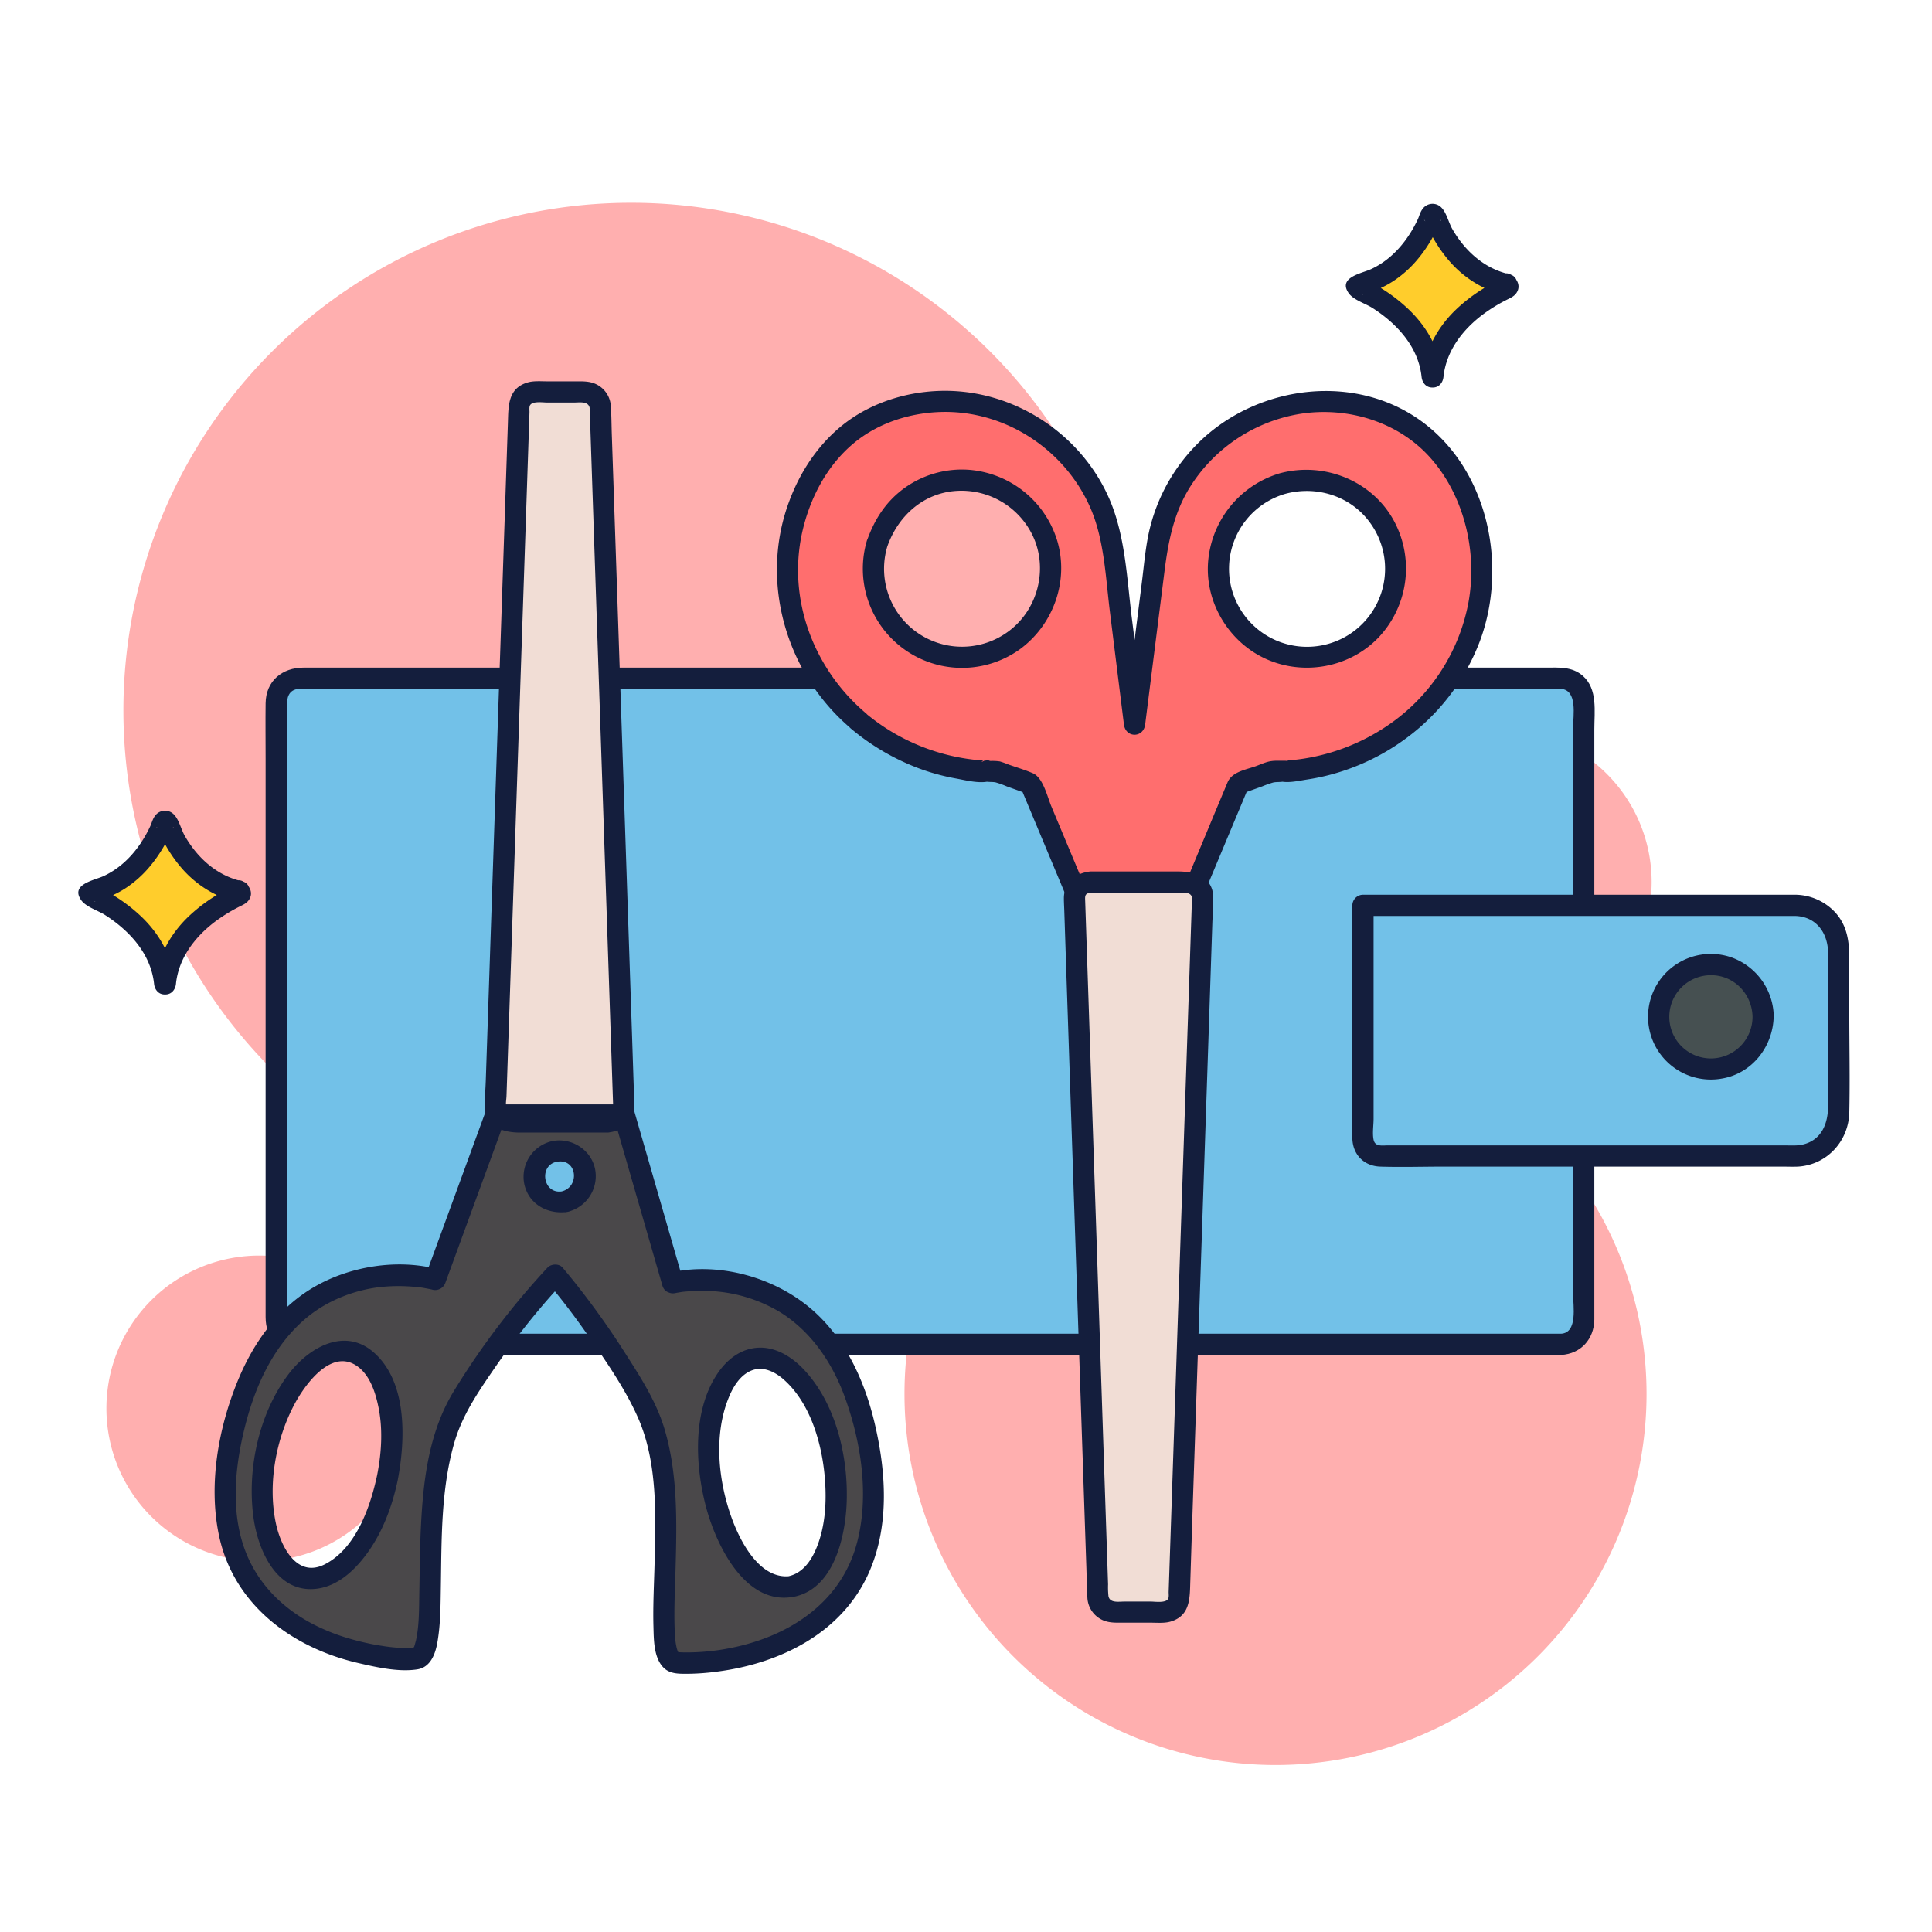 <svg
  t="1638074007311"
  class="icon"
  viewBox="0 0 1024 1024"
  version="1.1"
  xmlns="http://www.w3.org/2000/svg"
  p-id="32807"
  width="16"
  height="16"
>
  <path
    d="M137.4 746.48m-81 0a81 81 0 1 0 162 0 81 81 0 1 0-162 0Z"
    fill="#FFAFAF"
    p-id="32808"
  ></path>
  <path
    d="M794.4 467.48m-81 0a81 81 0 1 0 162 0 81 81 0 1 0-162 0Z"
    fill="#FFAFAF"
    p-id="32809"
  ></path>
  <path
    d="M676.05 738.83m-196.65 0a196.65 196.65 0 1 0 393.3 0 196.65 196.65 0 1 0-393.3 0Z"
    fill="#FFAFAF"
    p-id="32810"
  ></path>
  <path
    d="M334.5 376.58m-269.1 0a269.1 269.1 0 1 0 538.2 0 269.1 269.1 0 1 0-538.2 0Z"
    fill="#FFAFAF"
    p-id="32811"
  ></path>
  <path
    d="M146.4 357.43m12 0l669 0q12 0 12 12l0 329.05q0 12-12 12l-669 0q-12 0-12-12l0-329.05q0-12 12-12Z"
    fill="#72C1E8"
    p-id="32812"
  ></path>
  <path
    d="M827.4 706.9H161.82c-1.11 0-2.26 0.09-3.37 0-5-0.42-6.42-4.23-6.42-8.45V374.32c0-4.4 0.8-8.74 6.37-9.22 0.92-0.07 1.88 0 2.8 0h654.86c3.72 0 7.6-0.31 11.32 0 8.89 0.74 6.4 14.25 6.4 20.41v300.55c0 5.94 2.55 20.35-6.38 20.84-7.2 0.39-7.24 11.64 0 11.25 10.51-0.57 17.49-8.42 17.63-18.77V386.62c0-9.52 1.86-21.44-6.1-28.41-5.78-5.06-12.81-4.36-19.82-4.36H160.92c-11.3 0-20 7-20.14 18.91-0.12 9.77 0 19.54 0 29.31v296c0 11.58 7.37 20 19.26 20.07 18.29 0.14 36.58 0 54.87 0H827.4c7.24 0.01 7.25-11.24 0-11.24z"
    fill="#141E3D"
    p-id="32813"
  ></path>
  <path
    d="M321.83 594.67h-50.39c-4.85 0-8.82-3.47-8.82-7.72l12.5-371.47c0-4.23 4-7.72 8.8-7.72h25.42c4.85 0 8.82 3.47 8.81 7.72L330.64 587c0 4.2-3.96 7.67-8.81 7.67z"
    fill="#F1DDD5"
    p-id="32814"
  ></path>
  <path
    d="M356.53 679.93L330.87 591h-68.18l-31.93 87.2s-86.08-23.33-108.25 85 81 116.92 97.55 116.06-2.73-92.74 23.61-136.17a415.58 415.58 0 0 1 50.53-67.22 418.84 418.84 0 0 1 46.54 68.31c24.38 44.56 1.07 135.49 17.52 137.08s120-2.4 102.63-111.6-104.36-89.73-104.36-89.73zM205.42 782.8c-6.66 33.11-26.41 57.06-44.13 53.5s-26.68-33.28-20-66.39 26.41-57.07 44.13-53.51 26.65 33.29 20 66.4z m93.73-145.9A13.56 13.56 0 1 1 310 621.06a13.55 13.55 0 0 1-10.85 15.84zM418.89 841c-17.86 2.76-36.53-22.05-41.7-55.42s5.11-62.67 23-65.44 36.52 22 41.69 55.42-5.14 62.64-22.99 65.44z"
    fill="#4A484A"
    p-id="32815"
  ></path>
  <path
    d="M321.83 589.05h-45.28c-2.73 0-7.65 0.87-8.29-2.56-0.31-1.68 0.13-3.84 0.19-5.53l2.39-71 3.86-114.73 3.79-112.87 2.15-64c0-1-0.23-2.68 0.31-3.59 1.35-2.3 7-1.41 9.14-1.41H304c3.11 0 7.85-0.91 8.54 2.89a42.92 42.92 0 0 1 0.21 6.22l2.45 72.89 3.9 115.81 3.75 111.61 2.07 61.8c0.08 2.38 0.42 4.2-3.1 4.45-7.18 0.51-7.23 11.76 0 11.25 8.1-0.58 14.39-5.86 14.4-14.25 0-2.24-0.15-4.49-0.22-6.72L335 549l-3.57-106.18-4.15-123.42-3-88.73c-0.17-5-0.17-10.09-0.51-15.11a13.74 13.74 0 0 0-7.56-11.8c-3.61-1.83-7.52-1.64-11.42-1.64h-14.7c-3.38 0-7.17-0.36-10.44 0.6-10.6 3.11-10.15 12.67-10.45 21.33l-1.05 31.27-3.6 107.19-4.15 123.22-2.93 87.27c-0.16 4.6-0.62 9.32-0.47 13.93 0.35 10.57 9.92 13.36 18.65 13.36h46.18c7.24 0.01 7.25-11.24 0-11.24z"
    fill="#141E3D"
    p-id="32816"
  ></path>
  <path
    d="M362 678.43l-22.41-77.65-3.26-11.3a5.74 5.74 0 0 0-5.42-4.13h-68.22a5.81 5.81 0 0 0-5.43 4.13l-27.92 76.29-4 10.94 6.92-3.93c-21.18-5.7-46.18-1.76-65 8.92-19.43 11-32.73 29.52-41.12 49.86-10.39 25.18-15.73 55-10.13 82 7.65 36.89 38.78 59.81 74 67.91 9.56 2.2 21.32 4.89 31.22 3.32 6.89-1.08 9.48-8 10.57-14.12 1.71-9.6 1.7-19.5 1.86-29.22 0.42-25.41 0-51.62 7-76.29 4.14-14.72 12.61-27.12 21.2-39.62a408.37 408.37 0 0 1 27.89-36.17q4.19-4.82 8.55-9.48h-8c7.43 8.74 14.35 17.9 20.92 27.3 9.81 14.05 20.29 29 27.15 44.74 10.27 23.63 9.2 51.74 8.56 76.94-0.28 11.09-0.9 22.2-0.59 33.28 0.18 6.79 0.13 16 5 21.36 3.33 3.7 8.1 3.64 12.69 3.64A125.14 125.14 0 0 0 380 886c34-4.36 67.42-21 81.24-54.1 10.14-24.28 8.33-52 2.46-77.09-5.34-22.87-15.72-45.73-33.93-61.21-19.47-16.55-48-24.57-73.3-19.37l-1.44 0.27c-7.07 1.57-4.08 12.42 3 10.85 0.42-0.09 0.84-0.17 1.27-0.24l1.53-0.25c1-0.16 0.32 0-0.32 0 0.46 0 0.91-0.12 1.37-0.16a101.26 101.26 0 0 1 13.38-0.47 79 79 0 0 1 37.54 10.85c17 10.25 28.46 27.34 35.1 45.77 8.6 23.85 12.89 52 6.31 76.9-8.72 32.9-37.95 50.69-69.82 56.26a117 117 0 0 1-16.17 1.72c-2.09 0.08-4.19 0.11-6.29 0.06-0.73 0-1.45-0.07-2.18-0.09-0.3 0-0.6 0-0.91-0.06-0.7 0 1.17 0.55-0.07-0.07 1.12 0.56 0.82 0.37 0.76 0.22-0.56-1.38 0 0.19-0.36-0.71a20.48 20.48 0 0 1-0.59-2 45.88 45.88 0 0 1-1-9.71c-0.39-10.51 0.18-21.06 0.47-31.57 0.68-24.76 1.3-50.77-5.95-74.73-4.39-14.52-12.89-27.58-21-40.27q-11.55-18.13-24.86-35.06-3.94-5-8.05-9.87c-1.93-2.27-6-2.07-8 0a410.63 410.63 0 0 0-49.36 65c-13.25 21.38-16.41 46.56-17.68 71.24-0.62 12-0.67 24-0.9 35.94-0.16 8.4 0 17.35-1.78 25.42-0.18 0.78-1.11 3.78-0.81 3-0.18 0.45-0.59 0.9-0.72 1.35 0.06-0.22 0 0 0.11 0-0.53-0.11 1.09-0.16 0.52-0.21a20.74 20.74 0 0 0-2.23 0 103.07 103.07 0 0 1-13.14-1c0.47 0.06-2.45-0.38-3.31-0.52-1.62-0.27-3.24-0.57-4.84-0.9-3.27-0.68-6.51-1.46-9.72-2.38a107.72 107.72 0 0 1-20.3-7.91c-14.77-7.68-27-19.14-34.1-34.35-9.94-21.37-7.89-46.52-2.5-68.78 5.45-22.49 15.35-44.91 33.68-59.83 11.29-9.19 26.07-14.64 39.84-15.91a92.41 92.41 0 0 1 16.55 0c1.05 0.09 2.09 0.21 3.14 0.33h0.17c0.5 0.07 1 0.14 1.5 0.23 1.22 0.21 2.42 0.44 3.64 0.68 0.43 0.08 0.86 0.19 1.28 0.31a5.77 5.77 0 0 0 6.92-3.93l27.93-76.29 4-10.94-5.42 4.13h68.18l-5.43-4.13 22.41 77.65 3.26 11.3c2.03 7 12.92 4.04 10.92-2.94z"
    fill="#141E3D"
    p-id="32817"
  ></path>
  <path
    d="M200 781.3c-3.52 16.9-11.12 39.13-27.64 47.71-15 7.81-23.54-9.39-26.13-21.59-4.39-20.69-0.07-44.41 9.77-63 5.31-10 19-29.49 32.68-20.75 6.89 4.41 10 13.32 11.64 20.89 2.69 12 2 24.71-0.32 36.7-1.36 7.08 9.48 10.11 10.85 3 4-21 5.16-51.13-12.25-67-15.76-14.41-35.19-2.94-45.9 11.39-15.5 20.73-21.78 49.93-18.39 75.36 2.31 17.31 12.14 40.63 33.47 38.06 11-1.33 19.82-9.41 26.22-18 8.69-11.61 13.91-25.67 16.85-39.78 1.47-7.06-9.38-10.08-10.85-2.99zM297.66 631.48c-10.12 1.39-12.22-14.39-2.05-15.8 10.36-1.44 11.75 13.45 2.05 15.8-7 1.7-4.06 12.55 3 10.85a19.45 19.45 0 0 0 14.73-22.77c-2.13-10.27-12.6-16.82-22.76-14.73a19.36 19.36 0 0 0-14.74 22.76c2.33 10.75 12.42 16.16 22.77 14.74 7.13-0.98 4.09-11.83-3-10.85zM418.89 835.34c-16.26 2.09-26.7-18.56-31.19-31.09-7-19.53-9.48-43.57-1.56-63.24 2.39-6 6.37-12.6 12.76-14.82 5.9-2.06 11.91 1 16.32 4.84 14.89 13 21 35.89 22.14 54.88 0.71 11.43-0.14 23.43-4.46 34.16-2.85 7.09-7.55 14-15.51 15.47-7.11 1.3-4.1 12.14 3 10.85 21.71-4 27.79-32.24 28.39-50.54 0.78-24.19-5.87-52.4-23.07-70.33-6.12-6.39-14.54-11.63-23.69-11.22-8.9 0.39-16.12 5.76-21.11 12.82-14 19.79-12.61 49.32-6.7 71.6 5.09 19.2 19.9 51 44.69 47.87 7.1-0.91 7.16-12.17-0.01-11.25z"
    fill="#141E3D"
    p-id="32818"
  ></path>
  <path
    d="M454.92 382.13a113.1 113.1 0 0 0 67.83 26.68 0.33 0.33 0 0 1 0.41-0.18l0.85 0.25c1.45 0.06 2.92 0.09 4.39 0.1l17.73 6.35 26.53 63.4h40.6l-23.54-187C583 238.37 531.1 202.16 479 215.61c-20.5 5.29-39.46 17.91-51.71 43.2-20.51 42.37-8.56 93.19 27.63 123.32z m9.92-93.86a46.94 46.94 0 0 1 58.21-31.91 47 47 0 1 1-58.22 31.92z"
    fill="#FF6E6E"
    p-id="32819"
  ></path>
  <path
    d="M630 478.73l26.53-63.41 17.7-6.32c1.48 0 2.95-0.05 4.39-0.1l0.85-0.25a0.33 0.33 0 0 1 0.42 0.18 113 113 0 0 0 67.9-26.68C784 352 795.92 301.2 775.39 258.82c-12.25-25.3-31.21-37.92-51.72-43.21-52.07-13.44-104 22.75-110.7 76.11l-23.58 187z m49.66-222.38a46.95 46.95 0 1 1-31.95 58.21 47 47 0 0 1 31.93-58.21z"
    fill="#FF6E6E"
    p-id="32820"
  ></path>
  <path
    d="M450.94 386.11a123.62 123.62 0 0 0 35.72 21 113.36 113.36 0 0 0 19.79 5.46c5.65 1 14.16 3.37 19.55 0.92l-4.33 0.57c2 0.59 4.16 0.24 6 0.61a45.64 45.64 0 0 1 5.87 2.11l11.13 4-3.92-3.93 26.52 63.4c1 2.33 2.72 4.13 5.43 4.13H630c2.74 0 4.45-1.8 5.43-4.13l26.52-63.41-3.95 3.91 11.13-4a53.29 53.29 0 0 1 5.67-2c1.89-0.43 4.07-0.06 6.17-0.68l-4.34-0.57c4.79 2.07 11.25 0.39 16.31-0.37a115 115 0 0 0 19.2-4.62 118.31 118.31 0 0 0 32-16.37 114 114 0 0 0 40.07-51.91c15.38-40.62 4.36-92.78-32.55-118.2-34.33-23.63-82.12-17.73-112.66 9.12a95.75 95.75 0 0 0-30.27 52c-1.76 8.54-2.49 17.39-3.58 26L595.71 384H607l-7.05-55.95c-2.64-21-3.43-43.81-11.89-63.43-14.38-33.32-47.81-56.19-84.09-57.42-18-0.6-36.68 4.1-51.73 14-16.77 11.08-28.37 28.21-34.86 47.05-14.46 42 0 89.4 33.6 117.81 5.5 4.64 13.5-3.27 8-8-27.51-23.23-41.65-60-33.87-95.62 4-18.1 13-35.56 27.41-47.54 12.92-10.76 30-16.18 46.7-16.55 33.49-0.74 64.62 19.59 78.34 50 7.79 17.27 8.42 37.69 10.76 56.26l7.39 59.39c0.91 7.22 10.34 7.23 11.25 0l10.31-81.72c2-15.58 4.92-30.38 13.37-44a85.07 85.07 0 0 1 59.52-39.08c24.69-3.56 51 4.5 67.78 23.24 18.26 20.35 25.25 50.34 20.35 77a101.32 101.32 0 0 1-43.94 65.85A109.11 109.11 0 0 1 691.58 402c-1.68 0.27-3.37 0.5-5.06 0.68-1 0.11-2.29 0.08-3.31 0.3 0 0-2.56 0.61-1.28 0.45 0.9-0.11-0.56-0.22-1-0.23h-3c-1.08 0-2.57 0-3.75 0.16-2.93 0.31-5.79 1.73-8.54 2.72-5.35 1.91-12.59 2.93-15 8.57l-6.65 15.89-18.12 43.56-1.31 3.14 5.42-4.13h-57.32l5.42 4.13-20.86-49.86c-2.09-5-4.36-15.2-9.75-17.53-4.23-1.83-8.77-3.14-13.1-4.69a43.7 43.7 0 0 0-4.41-1.58 25.64 25.64 0 0 0-4.88-0.25c-0.77 0-0.66-0.39-1.92-0.33l-1.49 0.2q-2.37 1.24-0.58-0.1a108.83 108.83 0 0 1-62.19-25c-5.53-4.55-13.53 3.36-7.96 8.01z"
    fill="#141E3D"
    p-id="32821"
  ></path>
  <path
    d="M681.13 261.77c16.6-4.57 34.79 1.1 45 15.24a41.36 41.36 0 1 1-45-15.24c6.9-2.12 4-13-3-10.85a53.35 53.35 0 0 0-37.85 47.37c-1.45 21.59 11.44 42.48 31.17 51.16 19.92 8.76 43.9 4.31 59.07-11.43a53.21 53.21 0 0 0 9.16-60.32c-11.18-22.56-37.6-33.37-61.55-26.78-6.96 1.92-4 12.78 3 10.85zM470.26 289.76c5.6-16.11 18.95-28.4 36.54-29.57a41.88 41.88 0 0 1 40.33 23.25c7.82 15.89 4.09 35.59-8.61 47.81a41.32 41.32 0 0 1-68.26-41.49c1.93-7-8.92-10-10.85-3a52.57 52.57 0 0 0 80.89 57.54c18-13 26.46-36.46 20-57.88A53.25 53.25 0 0 0 513.53 249a52.16 52.16 0 0 0-34 9.57c-9.95 7.15-16.12 16.78-20.1 28.22-2.43 6.84 8.46 9.78 10.83 2.97z"
    fill="#141E3D"
    p-id="32822"
  ></path>
  <path
    d="M578.23 467.56h50.39c4.85 0 8.82 3.47 8.82 7.72l-12.5 371.48c0 4.23-4 7.72-8.8 7.72h-25.42c-4.85 0-8.82-3.48-8.81-7.72l-12.49-371.47c0-4.29 3.96-7.73 8.81-7.73z"
    fill="#F1DDD5"
    p-id="32823"
  ></path>
  <path
    d="M578.23 473.19h45.28c2.73 0 7.65-0.88 8.29 2.56 0.31 1.68-0.13 3.84-0.19 5.53l-2.39 71L625.36 667l-3.79 112.86-2.16 64c0 1 0.24 2.69-0.3 3.6-1.35 2.3-7 1.4-9.14 1.4h-13.92c-3.11 0-7.85 0.92-8.54-2.88a43 43 0 0 1-0.21-6.22l-2.45-72.89L581 651l-3.75-111.6-2.08-61.8c-0.08-2.38-0.41-4.2 3.11-4.45 7.18-0.51 7.23-11.77 0-11.25-8.1 0.58-14.4 5.85-14.4 14.25 0 2.24 0.15 4.48 0.22 6.72l1 30.31 3.57 106.18 4.15 123.42 3 88.73c0.17 5 0.17 10.1 0.51 15.12a13.74 13.74 0 0 0 7.56 11.8c3.6 1.83 7.52 1.63 11.42 1.63H610c3.37 0 7.17 0.37 10.44-0.59 10.6-3.12 10.15-12.67 10.45-21.33l1-31.28 3.6-107.19 4.15-123.2 2.93-87.28c0.16-4.61 0.62-9.32 0.47-13.93-0.35-10.57-9.92-13.36-18.65-13.36h-46.16c-7.23 0.04-7.23 11.29 0 11.29z"
    fill="#141E3D"
    p-id="32824"
  ></path>
  <path
    d="M951.55 477.81H722.4v124.28a8.6 8.6 0 0 0 8.57 8.57h220.58a23 23 0 0 0 23-23v-86.85a23 23 0 0 0-23-23z"
    fill="#72C1E8"
    p-id="32825"
  ></path>
  <path
    d="M906.83 536.83m-27.68 0a27.68 27.68 0 1 0 55.36 0 27.68 27.68 0 1 0-55.36 0Z"
    fill="#465051"
    p-id="32826"
  ></path>
  <path
    d="M951.55 474.23H722.4a5.71 5.71 0 0 0-5.62 5.63v106.87c0 5.57-0.18 11.17 0 16.74 0.28 8.62 6.23 14.59 14.85 14.86 11.06 0.35 22.19 0 33.25 0h179.79c2.75 0 5.53 0.12 8.28 0 15.41-0.92 26.88-13.53 27.22-28.76 0.39-17.53 0-35.1 0-52.63v-28.63c0-9.08-1-17.62-7.49-24.74a29.31 29.31 0 0 0-21.13-9.34c-7.24-0.22-7.23 11 0 11.25 11.29 0.34 17.37 9.29 17.37 19.77v80.89c0 9.23-3.34 18.11-13.41 20.49-3 0.71-6.33 0.45-9.4 0.45H735.6c-3 0-6.79 0.81-7.57-3-0.71-3.39 0-7.7 0-11.13V479.86l-5.63 5.62h229.15c7.24 0 7.25-11.25 0-11.25z"
    fill="#141E3D"
    p-id="32827"
  ></path>
  <path
    d="M928.88 538.87a22.06 22.06 0 1 1-22-22c12.26 0 21.75 10 22 22 0.18 7.23 11.43 7.26 11.25 0a33.87 33.87 0 0 0-22-31.28 33.29 33.29 0 1 0-5.11 64c15.78-2.81 26.67-17 27.06-32.69 0.23-7.27-11.02-7.27-11.2-0.03z"
    fill="#141E3D"
    p-id="32828"
  ></path>
  <path
    d="M798.53 150.78c-24.75-5.72-35.34-28.72-38.28-36.56a1 1 0 0 0-1.8 0c-2.93 7.84-13.53 30.84-38.27 36.56h-0.09a1 1 0 0 0-0.23 1.8c10.48 4.92 36.92 19.95 39.32 47.18h0.35c2.37-27.4 28.76-42.3 39.27-47.18a1 1 0 0 0-0.27-1.8z"
    fill="#FFCD2C"
    p-id="32829"
  ></path>
  <path
    d="M800 145.35c-13.29-3-23.58-12.37-30.23-23.95-2.1-3.66-3.14-9.05-6.15-11.72a6.51 6.51 0 0 0-9.22 0.56c-1.63 1.87-2 3.89-2.85 5.82-5.24 11.23-13.44 21.32-24.89 26.6-4.79 2.22-17.76 4.31-11.81 12.74 2.51 3.57 8.87 5.47 12.53 7.8 13 8.27 24.44 20.66 26.09 36.57 0.32 3 2.33 5.63 5.63 5.63h0.35c3.27 0 5.31-2.59 5.62-5.63 1.39-13.5 9.89-24.71 20.42-32.74a85.25 85.25 0 0 1 12.69-7.92c2-1.05 4.1-1.78 5.48-3.71 2.47-3.46 0.79-7.22-2.32-9.48-5.87-4.26-11.49 5.5-5.68 9.71l0.65 0.48-2.78-4.86 0.09 0.74 1.65-4c-0.73 0.84-3.36 1.68-4.54 2.32q-3.24 1.77-6.33 3.78a86.37 86.37 0 0 0-13.19 10.46c-9.78 9.57-16 21.54-17.39 35.2l5.63-5.62h-0.35l5.62 5.62c-1.42-13.65-7.64-25.52-17.41-35.1A86.94 86.94 0 0 0 734 154c-2-1.29-4-2.5-6-3.63-1.21-0.66-3.86-1.5-4.63-2.39l1.65 4 0.09-0.74-2.78 4.86c-1.09 0.17-0.82 0.07 0.83-0.28 0.94-0.24 1.87-0.52 2.78-0.82 1.34-0.45 2.64-1 3.94-1.5a52.22 52.22 0 0 0 8.39-4.37 58.56 58.56 0 0 0 12.89-11.44 72.92 72.92 0 0 0 8.36-12.24c0.89-1.65 1.71-3.34 2.48-5.06 0.38-0.86 0.75-1.72 1.1-2.58 0.57-1.45 1.61-1.92-0.08-0.18l-4 1.65h0.73l-4-1.65c-1.69-1.74-0.65-1.27-0.08 0.18 0.35 0.86 0.72 1.73 1.1 2.58 0.77 1.72 1.59 3.41 2.48 5.06a72.92 72.92 0 0 0 8.36 12.24c7.54 9 18 15.9 29.49 18.5 7 1.6 10.01-9.19 2.9-10.84z"
    fill="#141E3D"
    p-id="32830"
  ></path>
  <path
    d="M126.67 472.48c-24.74-5.71-35.34-28.72-38.28-36.55a1 1 0 0 0-1.79 0c-2.94 7.83-13.54 30.84-38.28 36.55h-0.09a1 1 0 0 0-0.23 1.82c10.48 4.92 36.93 19.94 39.32 47.18h0.35c2.37-27.41 28.76-42.31 39.28-47.19a1 1 0 0 0-0.28-1.81z"
    fill="#FFCD2C"
    p-id="32831"
  ></path>
  <path
    d="M128.18 467.06c-13.29-3-23.57-12.37-30.22-24-2.1-3.66-3.15-9.05-6.16-11.71a6.51 6.51 0 0 0-9.22 0.55c-1.62 1.87-2 3.89-2.85 5.82-5.24 11.28-13.44 21.36-24.88 26.65-4.8 2.21-17.76 4.3-11.82 12.74 2.52 3.57 8.88 5.47 12.54 7.8 13 8.27 24.43 20.66 26.09 36.57 0.31 3 2.32 5.62 5.62 5.62h0.35c3.27 0 5.32-2.59 5.63-5.62 1.38-13.51 9.89-24.71 20.42-32.75a86.51 86.51 0 0 1 12.68-7.92c2-1.05 4.1-1.78 5.48-3.71 2.48-3.46 0.79-7.22-2.32-9.48-5.86-4.26-11.48 5.5-5.68 9.72l0.65 0.47-2.78-4.81 0.09 0.74 1.65-4c-0.73 0.84-3.35 1.67-4.53 2.31a96.311 96.311 0 0 0-6.34 3.78 87.61 87.61 0 0 0-13.19 10.46c-9.78 9.58-16 21.55-17.38 35.21l5.62-5.63h-0.35l5.63 5.63c-1.42-13.66-7.64-25.53-17.42-35.11a87.54 87.54 0 0 0-13.4-10.63q-3-1.92-6-3.62c-1.21-0.67-3.86-1.51-4.62-2.4l1.64 4 0.1-0.74-2.79 4.85q-1.64 0.26 0.84-0.27a46.5 46.5 0 0 0 2.78-0.83c1.33-0.44 2.63-0.95 3.93-1.5a51.34 51.34 0 0 0 8.39-4.36 58.82 58.82 0 0 0 12.89-11.44 73.75 73.75 0 0 0 8.36-12.24q1.34-2.49 2.48-5.07c0.38-0.85 0.75-1.71 1.1-2.58 0.58-1.45 1.61-1.92-0.08-0.18l-4 1.65h0.73l-4-1.65c-1.68-1.74-0.65-1.27-0.07 0.18 0.34 0.86 0.72 1.73 1.09 2.58 0.77 1.72 1.59 3.41 2.49 5.07a73.88 73.88 0 0 0 8.35 12.24c7.55 9 18 15.89 29.49 18.49 7.05 1.56 10.06-9.29 2.99-10.88z"
    fill="#141E3D"
    p-id="32832"
  ></path>
</svg>
